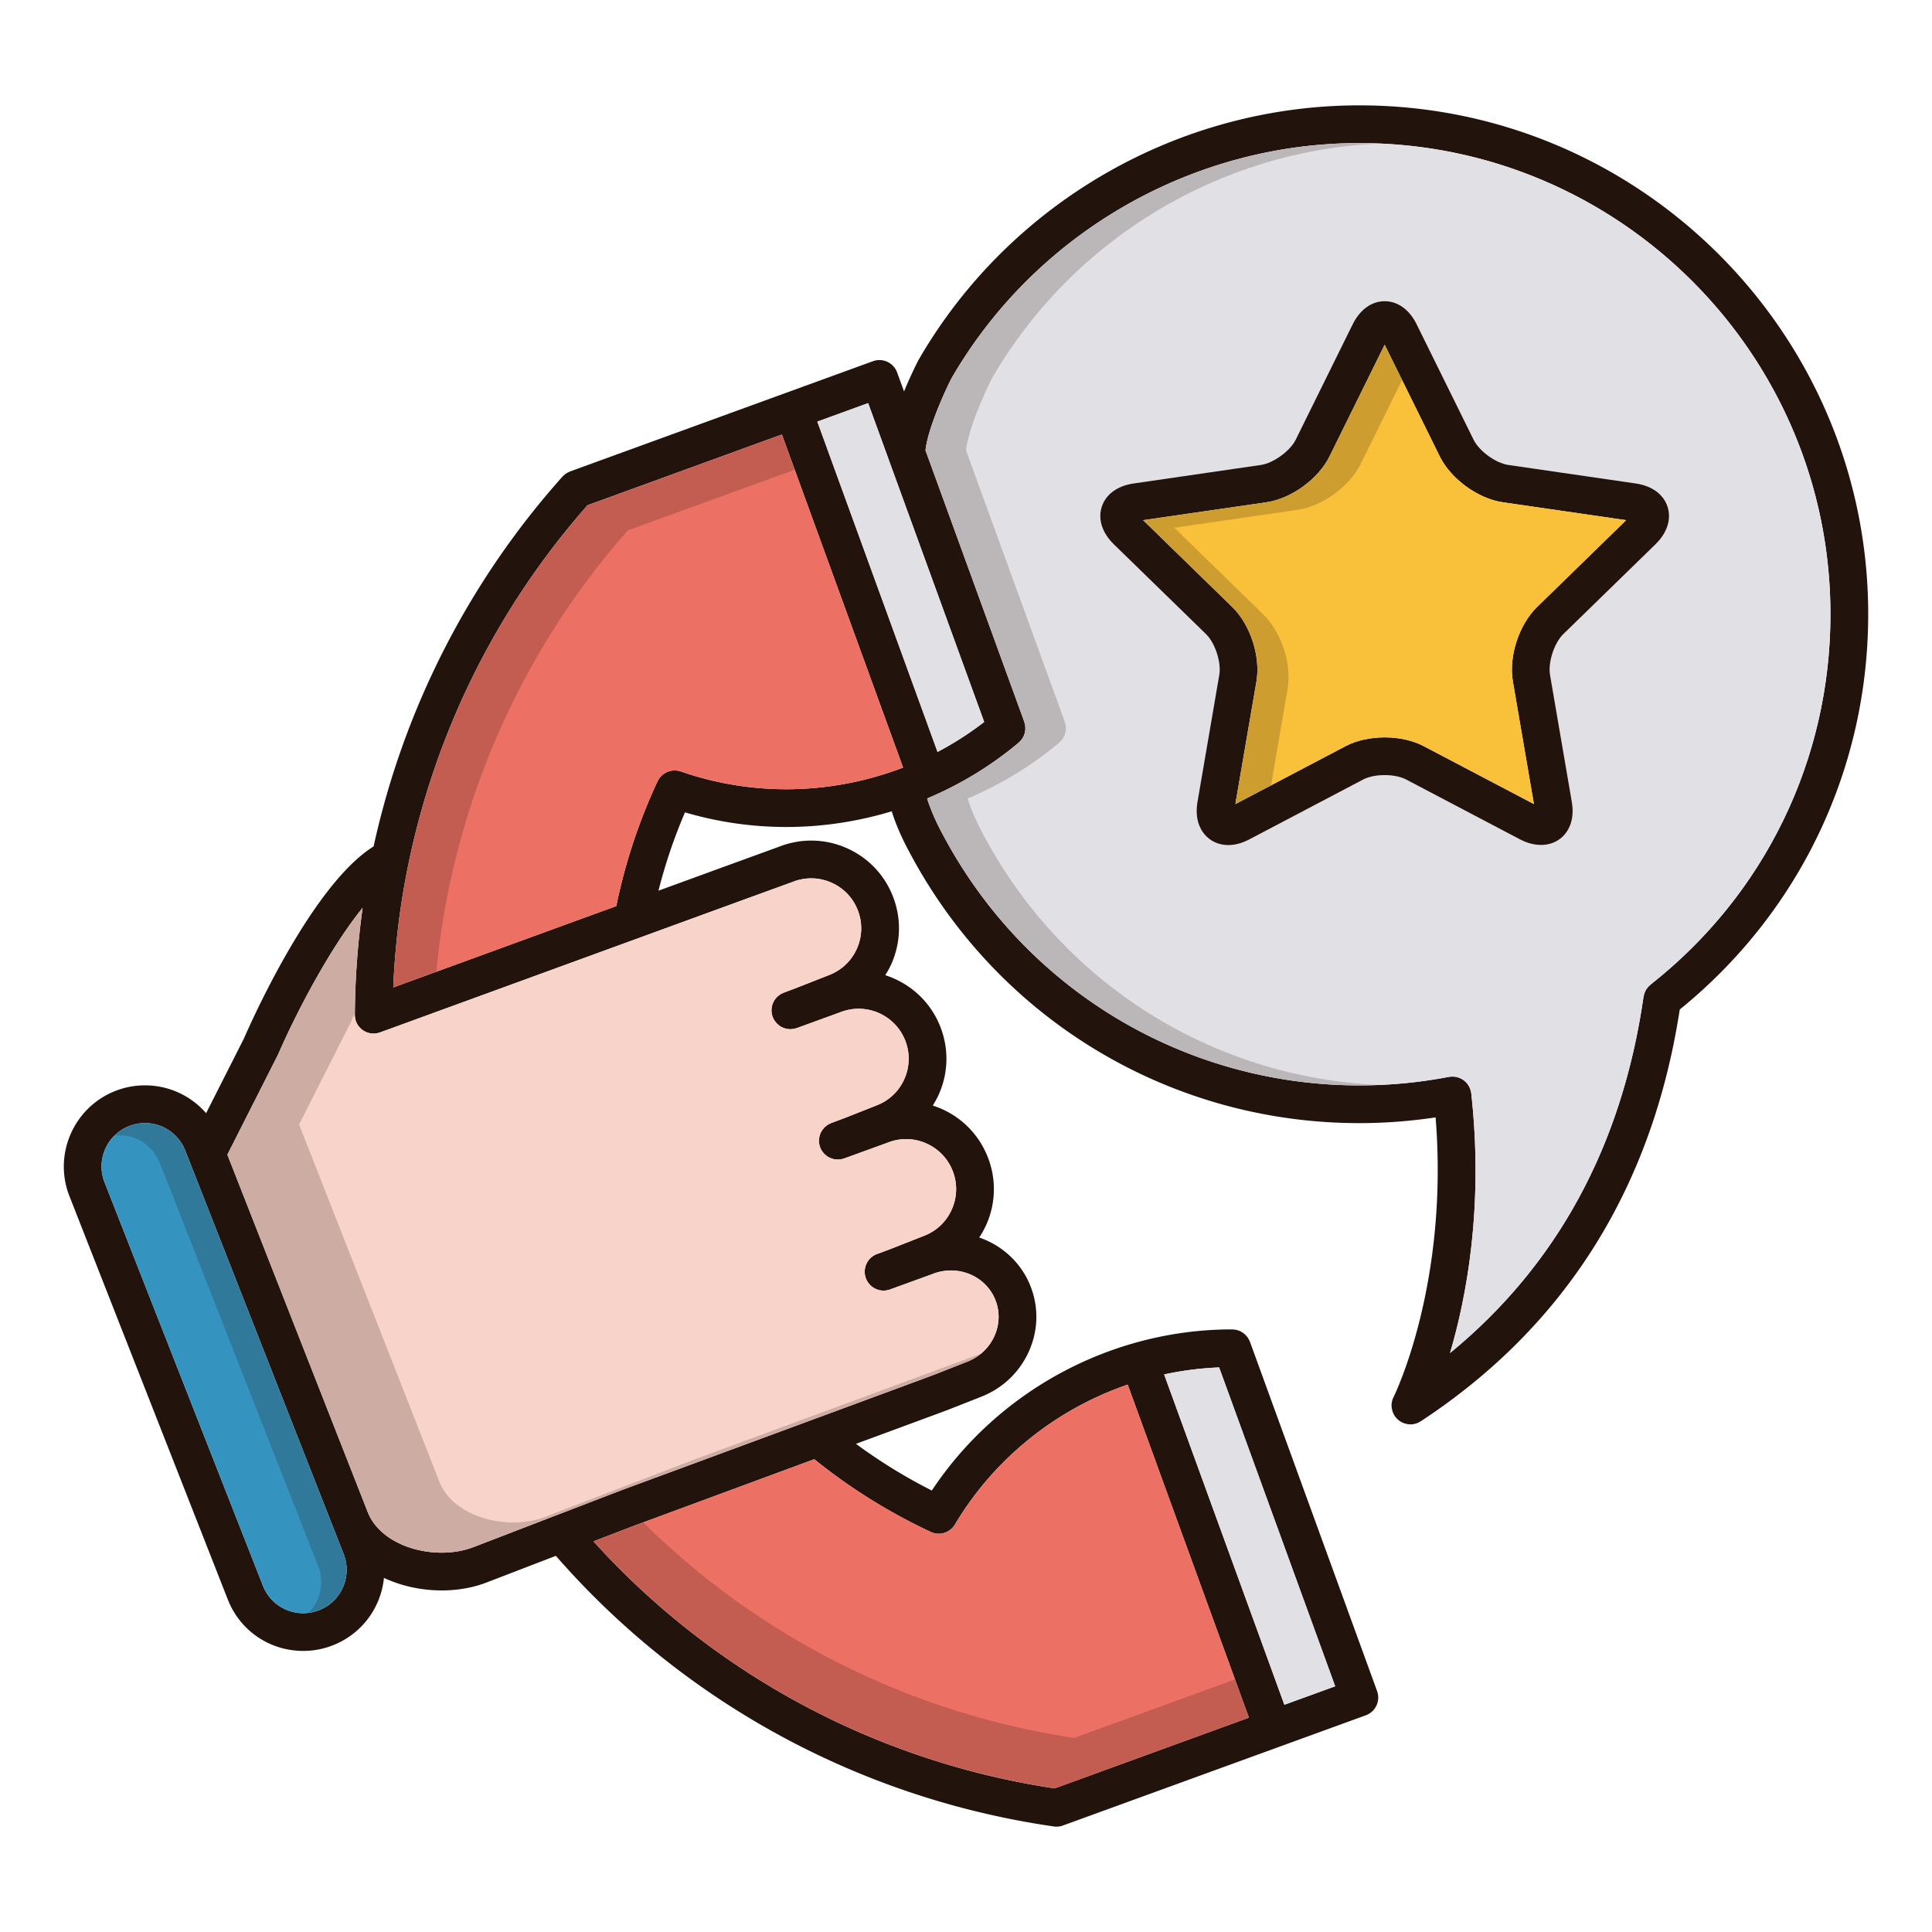 <?xml version="1.0" standalone="no"?><!DOCTYPE svg PUBLIC "-//W3C//DTD SVG 1.1//EN" "http://www.w3.org/Graphics/SVG/1.1/DTD/svg11.dtd"><svg t="1625812275582" class="icon" viewBox="0 0 1024 1024" version="1.1" xmlns="http://www.w3.org/2000/svg" p-id="58311" xmlns:xlink="http://www.w3.org/1999/xlink" width="200" height="200"><defs><style type="text/css"></style></defs><path d="M720.48 55.84c-95.94 0-185.42 51.62-233.52 134.74-0.08 0.14-0.16 0.3-0.24 0.44-0.74 1.42-4.08 8.02-7.56 16.46l-3.66-10.06a10 10 0 0 0-12.8-5.98l-160.56 58.44c-0.12 0.04-0.22 0.12-0.36 0.18-0.34 0.14-0.68 0.3-1 0.48-0.28 0.16-0.54 0.3-0.78 0.48-0.28 0.18-0.54 0.38-0.8 0.6s-0.52 0.44-0.76 0.7c-0.1 0.1-0.22 0.18-0.32 0.3-49.64 55.54-84.18 123.24-100.1 196-32.3 20.1-64.46 91.98-68.72 101.78l-20.06 39.62c-8-9.22-19.66-14.76-32.44-14.76-5.38 0-10.66 1-15.7 2.98-22.06 8.68-32.96 33.68-24.3 55.74l83.92 213.74c6.5 16.58 22.2 27.3 40.02 27.3 5.38 0 10.66-1 15.7-2.98 10.68-4.2 19.1-12.3 23.7-22.82 1.82-4.16 2.92-8.52 3.36-12.9 2.6 1.2 5.32 2.26 8.18 3.18 7.3 2.32 14.94 3.46 22.44 3.46 8.48 0 16.8-1.46 24.28-4.4l36.22-13.94c67.82 77.72 161.16 128.54 263.66 143.4 0.54 0.08 1.1 0.14 1.66 0.14 1.14 0 2.3-0.18 3.42-0.6l160.54-58.42c5.2-1.9 7.88-7.64 5.98-12.82v-0.02l-67.38-185.12c-0.02-0.06-0.06-0.12-0.1-0.18-0.14-0.4-0.34-0.76-0.54-1.14-0.12-0.22-0.22-0.44-0.36-0.64-0.2-0.32-0.44-0.62-0.68-0.9-0.18-0.22-0.34-0.44-0.52-0.64-0.26-0.26-0.54-0.48-0.82-0.72-0.2-0.18-0.4-0.36-0.64-0.52-0.3-0.22-0.62-0.38-0.94-0.56-0.24-0.14-0.46-0.28-0.72-0.4-0.32-0.14-0.64-0.24-0.98-0.34-0.3-0.1-0.58-0.2-0.86-0.28-0.3-0.06-0.62-0.08-0.92-0.12-0.36-0.06-0.72-0.1-1.08-0.12-0.08 0-0.16-0.02-0.24-0.02h-0.12c-63.88 0-123.98 32.5-159.1 85.4-14.1-7.12-27.54-15.4-40.2-24.74l42.26-15.6h0.02l0.84-0.32s0.02-0.02 0.04-0.02l5.62-2.1c0.08-0.04 0.16-0.06 0.26-0.1l17.28-6.8c11.54-4.52 20.6-13.22 25.52-24.48 4.78-10.96 5.02-23.08 0.68-34.12-4.96-12.6-15.14-21.68-27.18-25.82a46.98 46.98 0 0 0 3.86-7.04c4.96-11.4 5.2-24.02 0.66-35.58-4.54-11.56-13.32-20.66-24.7-25.64-1.46-0.64-2.96-1.18-4.46-1.66 1.24-2 2.4-4.04 3.34-6.24 4.98-11.38 5.2-24.02 0.66-35.58-5.3-13.52-16.3-23.16-29.18-27.28 1.26-1.98 2.42-4.06 3.38-6.24 4.96-11.4 5.2-24.04 0.66-35.58a46.17 46.17 0 0 0-24.7-25.64 46.272 46.272 0 0 0-35.46-0.7l-22.74 8.28h-0.02l-41.32 15.08c3.58-14.16 8.28-28.04 14.06-41.52 17.58 5.2 35.66 7.76 53.68 7.76 18.94 0 37.8-2.84 55.9-8.32 2.86 9.38 7.64 18.46 8.92 20.8 46.8 89.12 138.34 144.48 238.92 144.48 13.54 0 27.08-1.04 40.42-3.04 7.12 88.66-21.96 147.58-22.26 148.18-0.04 0.06-0.04 0.12-0.08 0.16-0.54 1.12-0.88 2.32-0.98 3.62v0.12c-0.02 0.2-0.04 0.42-0.04 0.64 0 0.32 0.06 0.6 0.08 0.9l0.06 0.5c0.08 0.54 0.2 1.04 0.34 1.54 0.04 0.08 0.06 0.16 0.08 0.24 0.2 0.56 0.42 1.1 0.7 1.6l0.06 0.12c0.3 0.54 0.66 1.04 1.04 1.5l0.06 0.06c1.58 1.86 3.8 3.1 6.34 3.42 0.1 0.02 0.2 0.02 0.32 0.04 0.3 0.02 0.6 0.08 0.92 0.08 1.4 0 2.72-0.32 3.92-0.84 0.04 0 0.08-0.02 0.1-0.04 0.36-0.16 0.72-0.34 1.06-0.54l0.3-0.18c0.18-0.12 0.38-0.24 0.58-0.36 76.28-50.26 122.28-123.58 136.8-217.94 63.52-51.52 99.88-127.62 99.88-209.52 0-148.72-120.98-269.7-269.7-269.7zM181.8 841.22a22.822 22.822 0 0 1-12.66 12.2c-2.72 1.06-5.54 1.6-8.4 1.6-9.52 0-17.92-5.72-21.4-14.6L55.42 626.66c-4.64-11.8 1.18-25.16 12.98-29.8 2.7-1.06 5.54-1.6 8.4-1.6 9.52 0 17.92 5.74 21.4 14.6l83.92 213.76c2.26 5.72 2.14 11.98-0.32 17.6z m464.36-116.46l61.52 169-26.94 9.8-63.72-175.08c9.52-2.06 19.26-3.32 29.14-3.72z m-152.84 87.2c0.04 0.04 0.1 0.04 0.16 0.08 0.18 0.08 0.34 0.14 0.52 0.2 0.22 0.08 0.44 0.16 0.64 0.22 0.18 0.06 0.36 0.12 0.54 0.16 0.24 0.06 0.46 0.1 0.7 0.14 0.16 0.02 0.32 0.06 0.48 0.08 0.34 0.04 0.66 0.06 1 0.06 0.06 0 0.12 0.02 0.18 0.02 0.46 0 0.9-0.04 1.36-0.1 0.1-0.02 0.22-0.06 0.34-0.08 0.32-0.04 0.64-0.12 0.96-0.2 0.14-0.04 0.3-0.1 0.44-0.14 0.28-0.1 0.56-0.18 0.82-0.3 0.16-0.06 0.3-0.14 0.46-0.22 0.24-0.12 0.5-0.24 0.74-0.4 0.16-0.08 0.3-0.18 0.44-0.28 0.24-0.14 0.46-0.3 0.66-0.48 0.16-0.12 0.3-0.24 0.44-0.36 0.2-0.18 0.38-0.36 0.56-0.54 0.14-0.16 0.28-0.3 0.42-0.46 0.16-0.2 0.3-0.4 0.46-0.6 0.12-0.18 0.24-0.34 0.36-0.54 0.04-0.06 0.1-0.12 0.14-0.2 20.9-35.12 53.74-61.14 91.56-74.14l64.24 176.52-102.98 37.48c-94.46-14.2-180.64-60.46-244.4-130.92l21.6-8.3 95.42-35.24c18.88 15.24 39.62 28.22 61.74 38.54z m-96.14-336.18l22.84-8.3c0.08-0.04 0.16-0.06 0.24-0.1 6.6-2.58 13.8-2.44 20.28 0.38 6.5 2.82 11.5 8.02 14.08 14.6s2.46 13.78-0.38 20.28a26.394 26.394 0 0 1-14.6 14.08l-17.46 6.86c-0.06 0.02-0.1 0.04-0.14 0.06l-6.32 2.38-0.24 0.08s-0.02 0-0.02 0.02l-0.06 0.02c-0.18 0.06-0.34 0.18-0.52 0.24-0.44 0.2-0.88 0.4-1.28 0.64-0.12 0.08-0.22 0.18-0.32 0.26-0.44 0.3-0.86 0.6-1.24 0.96-0.06 0.06-0.12 0.14-0.18 0.2-0.4 0.4-0.78 0.8-1.1 1.26-0.02 0.04-0.04 0.1-0.08 0.14-0.34 0.5-0.64 1-0.88 1.52 0 0.04 0 0.06-0.02 0.08-0.24 0.56-0.46 1.14-0.6 1.74v0.06c-0.14 0.6-0.24 1.22-0.26 1.86v0.08c-0.02 0.62 0.02 1.24 0.12 1.88 0 0.04 0.02 0.08 0.02 0.12 0.1 0.58 0.24 1.16 0.44 1.74 0.02 0.02 0.04 0.06 0.06 0.08v0.02c0.2 0.54 0.46 1.06 0.74 1.54 0.12 0.2 0.26 0.4 0.4 0.58 0.2 0.3 0.42 0.6 0.66 0.86 0.16 0.2 0.32 0.38 0.48 0.54 0.26 0.26 0.54 0.5 0.84 0.74 0.16 0.12 0.32 0.28 0.5 0.4 0.44 0.32 0.92 0.6 1.42 0.84 0.14 0.06 0.3 0.1 0.44 0.16 0.38 0.18 0.78 0.32 1.2 0.44 0.2 0.06 0.42 0.1 0.62 0.14 0.38 0.08 0.76 0.14 1.14 0.16 0.22 0.02 0.42 0.06 0.62 0.06 0.1 0 0.2 0.02 0.3 0.02 0.28 0 0.58-0.06 0.86-0.08 0.24-0.02 0.48-0.02 0.72-0.06 0.5-0.08 1-0.22 1.5-0.38 0.1-0.04 0.22-0.04 0.32-0.08l0.08-0.04h0.04l0.22-0.08 22.52-8.2c0.08-0.02 0.16-0.06 0.24-0.08 13.6-5.36 29.02 1.38 34.36 14.98 2.58 6.58 2.44 13.78-0.38 20.26a26.3 26.3 0 0 1-14.62 14.08l-17.44 6.88c-0.04 0.02-0.1 0.02-0.14 0.04l-6.64 2.5c-0.42 0.16-0.78 0.36-1.16 0.56-0.2 0.12-0.42 0.2-0.62 0.32-0.3 0.18-0.58 0.42-0.86 0.66-0.24 0.18-0.48 0.34-0.7 0.54-0.22 0.2-0.38 0.44-0.58 0.66-0.24 0.26-0.5 0.5-0.7 0.8-0.14 0.18-0.22 0.38-0.34 0.58-0.22 0.36-0.46 0.7-0.62 1.08-0.08 0.14-0.1 0.32-0.16 0.46-0.18 0.44-0.36 0.9-0.48 1.36-0.02 0.12-0.02 0.22-0.04 0.34-0.12 0.52-0.2 1.04-0.22 1.58-0.02 0.08 0 0.16 0 0.24 0 0.58 0.02 1.14 0.1 1.72 0.02 0.06 0.04 0.12 0.04 0.18 0.1 0.56 0.24 1.14 0.44 1.7 0 0.04 0.02 0.06 0.04 0.08v0.02c0.2 0.54 0.46 1.06 0.74 1.54 0.14 0.22 0.28 0.4 0.42 0.62 0.2 0.28 0.4 0.56 0.62 0.82 0.18 0.2 0.36 0.38 0.54 0.58 0.24 0.24 0.5 0.44 0.76 0.66 0.18 0.16 0.36 0.32 0.56 0.46 0.44 0.3 0.9 0.58 1.38 0.82 0.2 0.08 0.4 0.14 0.6 0.22 0.34 0.14 0.68 0.26 1.02 0.36 0.24 0.08 0.5 0.12 0.74 0.18 0.34 0.06 0.66 0.12 1 0.14 0.26 0.04 0.48 0.06 0.74 0.06 0.08 0 0.16 0.02 0.24 0.02 0.26 0 0.5-0.04 0.76-0.06 0.28-0.02 0.58-0.04 0.86-0.08 0.42-0.06 0.84-0.2 1.26-0.32 0.18-0.06 0.36-0.06 0.54-0.14l22.86-8.3c0.08-0.02 0.16-0.06 0.24-0.1 6.58-2.58 13.78-2.44 20.26 0.38 6.5 2.84 11.5 8.02 14.1 14.6 2.58 6.6 2.44 13.8-0.4 20.28-2.82 6.5-8 11.5-14.6 14.08l-17.58 6.92-6.66 2.5-0.8 0.28c-5.18 1.88-7.86 7.62-5.98 12.82a9.996 9.996 0 0 0 12.82 5.98l22.42-8.14c0.08-0.04 0.16-0.06 0.24-0.1 13.24-5.18 28.14 1.02 33.18 13.84 2.4 6.06 2.26 12.74-0.4 18.8-2.76 6.38-7.9 11.3-14.48 13.86l-17.18 6.76c-0.04 0-0.06 0.02-0.06 0.02l-6.44 2.42-159.92 59.04-77.96 29.98c-9.8 3.84-22.3 4.04-33.42 0.52-11.14-3.54-19.42-10.4-22.72-18.82-0.02-0.06-0.06-0.1-0.08-0.16L120.52 612l26.74-52.82c0.1-0.18 0.18-0.36 0.26-0.54 9.84-22.64 27.76-56.66 44.68-77.48-2.58 18.56-3.98 37.26-4.12 55.92-0.06 0.88 0 1.76 0.18 2.66 0 0.02 0 0.02 0.02 0.04 0.1 0.48 0.18 0.98 0.36 1.46a10.012 10.012 0 0 0 9.4 6.58c0.66 0 1.32-0.1 1.98-0.22 0.1-0.02 0.18-0.06 0.26-0.08 0.4-0.1 0.8-0.18 1.18-0.32l137.14-50.04c0.08-0.02 0.18-0.06 0.26-0.1l58.32-21.28z m-36.32-66.9c-0.14-0.04-0.28-0.06-0.42-0.1-0.38-0.12-0.76-0.2-1.14-0.28-0.28-0.04-0.56-0.08-0.82-0.1-0.38-0.04-0.74-0.06-1.12-0.04-0.28 0-0.56 0.02-0.84 0.04-0.36 0.04-0.7 0.1-1.06 0.18-0.28 0.06-0.56 0.14-0.84 0.22-0.32 0.1-0.64 0.22-0.96 0.36-0.28 0.12-0.54 0.24-0.8 0.38-0.3 0.16-0.58 0.34-0.88 0.52-0.24 0.18-0.5 0.36-0.74 0.56s-0.48 0.42-0.72 0.66c-0.24 0.22-0.46 0.46-0.66 0.72-0.2 0.24-0.38 0.5-0.56 0.76-0.2 0.3-0.38 0.6-0.54 0.92-0.08 0.14-0.18 0.26-0.26 0.42a299.76 299.76 0 0 0-21.86 66.14l-118.2 43.12c0.92-22.18 3.66-44.38 8.2-66.18a413.528 413.528 0 0 1 94.78-189.4l103-37.48 64.24 176.52c-37.32 14.34-79.2 15.52-117.8 2.06z m72.34-185.42l26.94-9.8 10.96 30.12v0.02l50.54 138.86a170.14 170.14 0 0 1-24.72 15.88l-63.72-175.08z m441.62 298.4c-0.16 0.12-0.28 0.28-0.42 0.42-0.32 0.28-0.64 0.56-0.92 0.88-0.2 0.22-0.36 0.46-0.52 0.7-0.22 0.28-0.44 0.56-0.62 0.88-0.16 0.28-0.28 0.58-0.4 0.88-0.14 0.3-0.28 0.58-0.4 0.88-0.12 0.36-0.18 0.74-0.26 1.12-0.06 0.24-0.14 0.44-0.18 0.68-11.34 78.92-45.8 142.3-102.56 188.84 8.72-29.5 17.9-77.54 11.26-137.66-0.02-0.14-0.06-0.26-0.08-0.4-0.02-0.12-0.02-0.26-0.04-0.4-0.04-0.2-0.12-0.38-0.18-0.58-0.08-0.34-0.18-0.66-0.3-1-0.1-0.28-0.24-0.56-0.36-0.84a13.48 13.48 0 0 0-0.5-0.92 9.58 9.58 0 0 0-0.5-0.74c-0.22-0.28-0.42-0.54-0.66-0.8-0.2-0.22-0.42-0.4-0.62-0.6-0.26-0.24-0.54-0.46-0.82-0.68-0.22-0.16-0.46-0.32-0.7-0.46-0.32-0.18-0.62-0.36-0.94-0.52-0.26-0.12-0.54-0.22-0.82-0.32-0.32-0.12-0.64-0.22-0.98-0.32-0.3-0.08-0.62-0.12-0.94-0.18-0.32-0.04-0.62-0.08-0.96-0.1s-0.7 0-1.06 0.02c-0.18 0-0.38-0.02-0.58 0-0.14 0.02-0.26 0.06-0.38 0.08-0.14 0.02-0.28 0-0.42 0.04a251.28 251.28 0 0 1-47.48 4.52c-93.12 0-177.88-51.26-221.28-133.92-3.06-5.62-6.2-12.84-7.78-18.16 17.36-7.3 33.76-17.18 48.5-29.56 0.08-0.06 0.12-0.12 0.18-0.18 0.26-0.24 0.5-0.5 0.74-0.76 0.2-0.24 0.44-0.46 0.62-0.7 0.18-0.26 0.34-0.52 0.5-0.78 0.18-0.28 0.36-0.58 0.52-0.88 0.12-0.26 0.22-0.54 0.32-0.82 0.12-0.32 0.26-0.64 0.34-0.98 0.08-0.3 0.12-0.6 0.18-0.9 0.04-0.34 0.12-0.64 0.14-0.98 0.02-0.3 0-0.62-0.02-0.94 0-0.34 0-0.66-0.04-1-0.04-0.28-0.12-0.56-0.18-0.84-0.08-0.38-0.16-0.74-0.28-1.1-0.02-0.08-0.02-0.16-0.04-0.22l-52.36-143.86c1.04-10.22 8.82-28.5 13.84-38.32 44.58-76.82 127.36-124.54 216.1-124.54 137.7 0 249.7 112.02 249.7 249.7 0 77.06-34.76 148.6-95.36 196.32z" fill="#23130D" p-id="58312"></path><path d="M181.8 841.22a22.822 22.822 0 0 1-12.66 12.2c-2.72 1.06-5.54 1.6-8.4 1.6-9.52 0-17.92-5.72-21.4-14.6L55.42 626.66c-4.64-11.8 1.18-25.16 12.98-29.8 2.7-1.06 5.54-1.6 8.4-1.6 9.52 0 17.92 5.74 21.4 14.6l83.92 213.76c2.26 5.72 2.14 11.98-0.32 17.6z" fill="#3594BF" p-id="58313"></path><path d="M181.8 841.22a22.822 22.822 0 0 1-12.66 12.2c-1.86 0.72-3.78 1.22-5.72 1.44a23 23 0 0 0 4.88-7.14c2.46-5.62 2.58-11.88 0.32-17.6L84.7 616.36c-3.48-8.86-11.88-14.6-21.4-14.6-0.88 0-1.76 0.06-2.62 0.16 2.12-2.14 4.72-3.88 7.72-5.06 2.7-1.06 5.54-1.6 8.4-1.6 9.52 0 17.92 5.74 21.4 14.6l83.92 213.76c2.26 5.72 2.14 11.98-0.32 17.6z" fill="#23130D" opacity=".2" p-id="58314"></path><path d="M707.68 893.76l-26.94 9.8-63.72-175.08c9.52-2.06 19.26-3.32 29.14-3.72l61.52 169zM521.64 382.66a170.14 170.14 0 0 1-24.72 15.88l-63.72-175.08 26.94-9.8 10.96 30.12v0.02l50.54 138.86z" fill="#E1E1E5" p-id="58315"></path><path d="M720.48 75.84c-88.74 0-171.52 47.72-216.1 124.54-5.02 9.82-12.8 28.1-13.84 38.32l52.36 143.86c0.02 0.06 0.02 0.14 0.04 0.22 0.12 0.36 0.2 0.72 0.28 1.1 0.06 0.28 0.14 0.56 0.18 0.84 0.04 0.34 0.04 0.66 0.04 1 0.02 0.32 0.04 0.64 0.02 0.94-0.02 0.34-0.1 0.64-0.14 0.98-0.06 0.3-0.1 0.6-0.18 0.9-0.08 0.34-0.22 0.66-0.34 0.98-0.1 0.28-0.2 0.56-0.32 0.82-0.16 0.3-0.34 0.6-0.52 0.88-0.16 0.26-0.32 0.52-0.5 0.78-0.18 0.24-0.42 0.46-0.62 0.7-0.24 0.26-0.48 0.52-0.74 0.76-0.06 0.06-0.1 0.12-0.18 0.18-14.74 12.38-31.14 22.26-48.5 29.56 1.58 5.32 4.72 12.54 7.78 18.16 43.4 82.66 128.16 133.92 221.28 133.92 15.96 0 31.92-1.52 47.48-4.52 0.14-0.04 0.28-0.02 0.42-0.04 0.12-0.02 0.24-0.06 0.38-0.08 0.2-0.02 0.4 0 0.58 0 0.36-0.02 0.72-0.04 1.06-0.02s0.64 0.06 0.96 0.1c0.32 0.06 0.64 0.1 0.94 0.18 0.34 0.1 0.66 0.2 0.98 0.32 0.28 0.1 0.56 0.2 0.82 0.32 0.32 0.16 0.62 0.34 0.94 0.52 0.24 0.14 0.48 0.3 0.7 0.46 0.28 0.22 0.56 0.44 0.82 0.68 0.2 0.2 0.42 0.38 0.62 0.6 0.24 0.26 0.44 0.52 0.66 0.8 0.18 0.24 0.34 0.48 0.5 0.74 0.18 0.3 0.34 0.6 0.5 0.92 0.12 0.28 0.26 0.56 0.36 0.84 0.12 0.34 0.22 0.66 0.3 1 0.06 0.2 0.14 0.38 0.18 0.58 0.02 0.14 0.02 0.28 0.04 0.4 0.02 0.14 0.06 0.26 0.08 0.4 6.64 60.12-2.54 108.16-11.26 137.66 56.76-46.54 91.22-109.92 102.56-188.84 0.04-0.24 0.12-0.44 0.18-0.68 0.08-0.38 0.14-0.76 0.26-1.12 0.12-0.3 0.26-0.58 0.4-0.88 0.12-0.3 0.24-0.6 0.4-0.88 0.18-0.32 0.4-0.6 0.62-0.88 0.16-0.24 0.32-0.48 0.52-0.7 0.28-0.32 0.6-0.6 0.92-0.88 0.14-0.14 0.26-0.3 0.42-0.42 60.6-47.72 95.36-119.26 95.36-196.32 0-137.68-112-249.7-249.7-249.7z m156.94 212.66l-48.86 47.62c-4.8 4.68-8.14 14.96-7.02 21.58l11.54 67.26c1.52 8.82-1.2 14.28-3.74 17.28-5.28 6.26-14.54 7.48-23.7 2.66l-60.4-31.76c-2.78-1.46-7.02-2.32-11.34-2.32-4.34 0-8.58 0.86-11.34 2.32l-60.4 31.76c-3.82 2-7.58 3.02-11.16 3.02-5.02 0-9.48-2.02-12.56-5.68-2.54-3-5.26-8.46-3.74-17.3l11.54-67.24c1.14-6.62-2.2-16.9-7-21.58l-48.88-47.62c-6.22-6.06-8.54-13.32-6.4-19.92 2.14-6.6 8.3-11.1 16.9-12.34l67.52-9.82c6.52-0.94 15.44-7.42 18.34-13.32l30.22-61.2c3.84-7.8 10.02-12.26 16.96-12.26 6.94 0 13.12 4.46 16.96 12.26l30.2 61.2c2.96 6 11.72 12.36 18.34 13.32l67.54 9.82c8.6 1.24 14.76 5.74 16.9 12.34 2.14 6.6-0.2 13.86-6.42 19.92z" fill="#E1E1E5" p-id="58316"></path><path d="M520.66 441.36c-3.06-5.62-6.2-12.84-7.78-18.16 17.36-7.3 33.76-17.18 48.5-29.56 0.08-0.06 0.12-0.12 0.18-0.18 0.26-0.24 0.5-0.5 0.74-0.76 0.2-0.24 0.44-0.46 0.62-0.7 0.18-0.26 0.34-0.52 0.5-0.78 0.18-0.28 0.36-0.58 0.52-0.88 0.12-0.26 0.22-0.54 0.32-0.82 0.12-0.32 0.26-0.64 0.34-0.98 0.08-0.3 0.12-0.6 0.18-0.9 0.04-0.34 0.12-0.64 0.14-0.98 0.02-0.3 0-0.62-0.02-0.94 0-0.34 0-0.66-0.04-1-0.04-0.28-0.12-0.56-0.18-0.84-0.08-0.38-0.16-0.74-0.28-1.1-0.02-0.08-0.02-0.16-0.04-0.22L512 238.7c1.04-10.22 8.82-28.5 13.84-38.32 42.82-73.78 120.86-120.72 205.58-124.3-3.62-0.16-7.28-0.24-10.94-0.24-88.74 0-171.52 47.72-216.1 124.54-5.02 9.82-12.8 28.1-13.84 38.32l52.36 143.86c0.02 0.06 0.02 0.14 0.04 0.22 0.12 0.36 0.2 0.72 0.28 1.1 0.06 0.28 0.14 0.56 0.18 0.84 0.04 0.34 0.04 0.66 0.04 1 0.02 0.32 0.04 0.64 0.02 0.94-0.02 0.34-0.1 0.64-0.14 0.98-0.06 0.3-0.1 0.6-0.18 0.9-0.08 0.34-0.22 0.66-0.34 0.98-0.1 0.28-0.2 0.56-0.32 0.82-0.16 0.3-0.34 0.6-0.52 0.88-0.16 0.26-0.32 0.52-0.5 0.78-0.18 0.24-0.42 0.46-0.62 0.7-0.24 0.26-0.48 0.52-0.74 0.76-0.06 0.06-0.1 0.12-0.18 0.18-14.74 12.38-31.14 22.26-48.5 29.56 1.58 5.32 4.72 12.54 7.78 18.16 43.4 82.66 128.16 133.92 221.28 133.92 3.56 0 7.12-0.08 10.66-0.24-88.84-3.78-168.76-54.22-210.48-133.68z" fill="#23130D" opacity=".2" p-id="58317"></path><path d="M661.94 910.4l-102.98 37.48c-94.46-14.2-180.64-60.46-244.4-130.92l21.6-8.3 95.42-35.24c18.88 15.24 39.62 28.22 61.74 38.54 0.04 0.04 0.1 0.04 0.16 0.08 0.18 0.08 0.34 0.14 0.52 0.2 0.22 0.08 0.44 0.16 0.64 0.22 0.18 0.06 0.36 0.12 0.54 0.16 0.24 0.06 0.46 0.1 0.7 0.14 0.16 0.02 0.32 0.06 0.48 0.08 0.34 0.04 0.66 0.06 1 0.06 0.06 0 0.12 0.02 0.18 0.02 0.46 0 0.9-0.04 1.36-0.1 0.1-0.02 0.22-0.06 0.34-0.08 0.32-0.04 0.64-0.12 0.96-0.2 0.14-0.04 0.3-0.1 0.44-0.14 0.28-0.1 0.56-0.18 0.82-0.3 0.16-0.06 0.3-0.14 0.46-0.22 0.24-0.12 0.5-0.24 0.74-0.4 0.16-0.08 0.3-0.18 0.44-0.28 0.24-0.14 0.46-0.3 0.66-0.48 0.16-0.12 0.3-0.24 0.44-0.36 0.2-0.18 0.38-0.36 0.56-0.54 0.14-0.16 0.28-0.3 0.42-0.46 0.16-0.2 0.3-0.4 0.46-0.6 0.12-0.18 0.24-0.34 0.36-0.54 0.04-0.06 0.1-0.12 0.14-0.2 20.9-35.12 53.74-61.14 91.56-74.14l64.24 176.52z" fill="#EC7063" p-id="58318"></path><path d="M661.94 910.4l-102.98 37.48c-94.46-14.2-180.64-60.46-244.4-130.92l21.6-8.3 4.72-1.74c61.84 61.08 141.64 101.2 228.42 114.24l85.26-31.04 7.38 20.28z" fill="#23130D" opacity=".2" p-id="58319"></path><path d="M527.18 707.84c-2.76 6.38-7.9 11.3-14.48 13.86l-17.18 6.76c-0.04 0-0.06 0.02-0.06 0.02l-6.44 2.42-159.92 59.04-77.96 29.98c-9.8 3.84-22.3 4.04-33.42 0.52-11.14-3.54-19.42-10.4-22.72-18.82-0.02-0.06-0.06-0.1-0.08-0.16L120.52 612l26.74-52.82c0.1-0.18 0.18-0.36 0.26-0.54 9.84-22.64 27.76-56.66 44.68-77.48-2.58 18.56-3.98 37.26-4.12 55.92-0.06 0.88 0 1.76 0.18 2.66 0 0.02 0 0.02 0.02 0.04 0.1 0.48 0.18 0.98 0.36 1.46a10.012 10.012 0 0 0 9.4 6.58c0.66 0 1.32-0.1 1.98-0.22 0.1-0.02 0.18-0.06 0.26-0.08 0.4-0.1 0.8-0.18 1.18-0.32l137.14-50.04c0.08-0.02 0.18-0.06 0.26-0.1l58.32-21.28 22.84-8.3c0.08-0.04 0.16-0.06 0.24-0.1 6.6-2.58 13.8-2.44 20.28 0.38 6.5 2.82 11.5 8.02 14.08 14.6s2.46 13.78-0.38 20.28a26.394 26.394 0 0 1-14.6 14.08l-17.46 6.86c-0.06 0.02-0.1 0.04-0.14 0.06l-6.32 2.38-0.24 0.08s-0.02 0-0.02 0.02l-0.06 0.02c-0.18 0.06-0.34 0.18-0.52 0.24-0.44 0.2-0.88 0.4-1.28 0.64-0.12 0.08-0.22 0.18-0.32 0.26-0.44 0.3-0.86 0.6-1.24 0.96-0.06 0.06-0.12 0.14-0.18 0.2-0.4 0.4-0.78 0.8-1.1 1.26-0.02 0.04-0.04 0.1-0.08 0.14-0.34 0.5-0.64 1-0.88 1.52 0 0.04 0 0.06-0.02 0.08-0.24 0.56-0.46 1.14-0.6 1.74v0.06c-0.14 0.6-0.24 1.22-0.26 1.86v0.08c-0.02 0.62 0.02 1.24 0.12 1.88 0 0.04 0.02 0.08 0.02 0.12 0.1 0.58 0.24 1.16 0.44 1.74 0.02 0.02 0.04 0.06 0.06 0.08v0.02c0.2 0.54 0.46 1.06 0.74 1.54 0.12 0.2 0.26 0.4 0.4 0.58 0.2 0.3 0.42 0.6 0.66 0.86 0.16 0.2 0.32 0.38 0.48 0.54 0.26 0.26 0.54 0.5 0.84 0.74 0.16 0.12 0.32 0.28 0.5 0.4 0.44 0.32 0.92 0.6 1.42 0.84 0.14 0.06 0.3 0.1 0.44 0.16 0.38 0.18 0.78 0.32 1.2 0.44 0.2 0.06 0.42 0.1 0.62 0.14 0.38 0.08 0.76 0.14 1.14 0.16 0.22 0.02 0.42 0.06 0.62 0.06 0.1 0 0.2 0.02 0.3 0.02 0.28 0 0.58-0.06 0.86-0.08 0.24-0.02 0.48-0.02 0.72-0.06 0.5-0.08 1-0.22 1.5-0.38 0.1-0.04 0.22-0.04 0.32-0.08l0.08-0.04h0.04l0.22-0.08 22.52-8.2c0.08-0.02 0.16-0.06 0.24-0.08 13.6-5.36 29.02 1.38 34.36 14.98 2.58 6.58 2.44 13.78-0.38 20.26a26.3 26.3 0 0 1-14.62 14.08l-17.44 6.88c-0.04 0.02-0.1 0.02-0.14 0.04l-6.64 2.5c-0.42 0.16-0.78 0.36-1.16 0.56-0.2 0.12-0.42 0.2-0.62 0.32-0.3 0.18-0.58 0.42-0.86 0.66-0.24 0.18-0.48 0.34-0.7 0.54-0.22 0.2-0.38 0.44-0.58 0.66-0.24 0.26-0.5 0.5-0.7 0.8-0.14 0.18-0.22 0.38-0.34 0.58-0.22 0.36-0.46 0.7-0.62 1.08-0.08 0.14-0.1 0.32-0.16 0.46-0.18 0.44-0.36 0.9-0.48 1.36-0.02 0.12-0.02 0.22-0.04 0.34-0.12 0.52-0.2 1.04-0.22 1.58-0.02 0.08 0 0.16 0 0.24 0 0.58 0.02 1.14 0.1 1.72 0.02 0.06 0.04 0.12 0.04 0.18 0.1 0.56 0.24 1.14 0.44 1.7 0 0.04 0.02 0.06 0.04 0.08v0.02c0.2 0.54 0.46 1.06 0.74 1.54 0.14 0.22 0.28 0.4 0.42 0.62 0.2 0.28 0.4 0.56 0.62 0.82 0.18 0.2 0.36 0.38 0.54 0.58 0.24 0.24 0.5 0.44 0.76 0.66 0.18 0.16 0.36 0.32 0.56 0.46 0.44 0.3 0.9 0.58 1.38 0.82 0.2 0.08 0.4 0.14 0.6 0.22 0.34 0.14 0.68 0.26 1.02 0.36 0.24 0.08 0.5 0.12 0.74 0.18 0.34 0.06 0.66 0.12 1 0.14 0.26 0.04 0.48 0.06 0.74 0.06 0.08 0 0.16 0.02 0.24 0.02 0.26 0 0.5-0.04 0.76-0.06 0.28-0.02 0.58-0.04 0.86-0.08 0.42-0.06 0.84-0.2 1.26-0.32 0.18-0.06 0.36-0.06 0.54-0.14l22.86-8.3c0.08-0.02 0.16-0.06 0.24-0.1 6.58-2.58 13.78-2.44 20.26 0.38 6.5 2.84 11.5 8.02 14.1 14.6 2.58 6.6 2.44 13.8-0.4 20.28-2.82 6.5-8 11.5-14.6 14.08l-17.58 6.92-6.66 2.5-0.8 0.28c-5.18 1.88-7.86 7.62-5.98 12.82a9.996 9.996 0 0 0 12.82 5.98l22.42-8.14c0.08-0.04 0.16-0.06 0.24-0.1 13.24-5.18 28.14 1.02 33.18 13.84 2.4 6.06 2.26 12.74-0.4 18.8z" fill="#F8D3C9" p-id="58320"></path><path d="M519.88 717.52c-2.12 1.74-4.52 3.14-7.18 4.18l-17.18 6.76c-0.04 0-0.06 0.02-0.06 0.02l-6.44 2.42-159.92 59.04-77.96 29.98c-9.8 3.84-22.3 4.04-33.42 0.52-11.14-3.54-19.42-10.4-22.72-18.82-0.02-0.06-0.06-0.1-0.08-0.16L120.52 612l26.74-52.82c0.1-0.18 0.18-0.36 0.26-0.54 9.84-22.64 27.76-56.66 44.68-77.48a430.3 430.3 0 0 0-4.12 55.72c-0.9 1.98-1.76 3.9-2.56 5.74-0.08 0.18-0.16 0.36-0.26 0.54l-26.74 52.82 74.4 189.46c0.02 0.06 0.06 0.1 0.08 0.16 3.3 8.42 11.58 15.28 22.72 18.82 11.12 3.52 23.62 3.32 33.42-0.52l77.96-29.98 152.78-56.4z" fill="#23130D" opacity=".2" p-id="58321"></path><path d="M478.66 406.82c-37.32 14.34-79.2 15.52-117.8 2.06-0.14-0.04-0.28-0.06-0.42-0.1-0.38-0.12-0.76-0.2-1.14-0.28-0.28-0.04-0.56-0.08-0.82-0.1-0.38-0.04-0.74-0.06-1.12-0.04-0.28 0-0.56 0.02-0.84 0.04-0.36 0.04-0.7 0.1-1.06 0.18-0.28 0.06-0.56 0.14-0.84 0.22-0.32 0.1-0.64 0.22-0.96 0.36-0.28 0.12-0.54 0.24-0.8 0.38-0.3 0.16-0.58 0.34-0.88 0.52-0.24 0.18-0.5 0.36-0.74 0.56s-0.48 0.42-0.72 0.66c-0.24 0.22-0.46 0.46-0.66 0.72-0.2 0.24-0.38 0.5-0.56 0.76-0.2 0.3-0.38 0.6-0.54 0.92-0.08 0.14-0.18 0.26-0.26 0.42a299.76 299.76 0 0 0-21.86 66.14l-118.2 43.12c0.92-22.18 3.66-44.38 8.2-66.18a413.528 413.528 0 0 1 94.78-189.4l103-37.48 64.24 176.52z" fill="#EC7063" p-id="58322"></path><path d="M421.2 248.94l-88.44 32.18a413.528 413.528 0 0 0-94.78 189.4c-3.06 14.7-5.3 29.58-6.72 44.52l-22.82 8.32c0.92-22.18 3.66-44.38 8.2-66.18a413.528 413.528 0 0 1 94.78-189.4l103-37.48 6.78 18.64z" fill="#23130D" opacity=".2" p-id="58323"></path><path d="M877.42 288.5c6.22-6.06 8.56-13.32 6.42-19.92-2.14-6.6-8.3-11.1-16.9-12.34l-67.54-9.82c-6.62-0.96-15.38-7.32-18.34-13.32l-30.2-61.2c-3.84-7.8-10.02-12.26-16.96-12.26-6.94 0-13.12 4.46-16.96 12.26l-30.22 61.2c-2.9 5.9-11.82 12.38-18.34 13.32l-67.52 9.82c-8.6 1.24-14.76 5.74-16.9 12.34-2.14 6.6 0.18 13.86 6.4 19.92l48.88 47.62c4.8 4.68 8.14 14.96 7 21.58l-11.54 67.24c-1.52 8.84 1.2 14.3 3.74 17.3 3.08 3.66 7.54 5.68 12.56 5.68 3.58 0 7.34-1.02 11.16-3.02l60.4-31.76c2.76-1.46 7-2.32 11.34-2.32 4.32 0 8.56 0.86 11.34 2.32l60.4 31.76c9.16 4.82 18.42 3.6 23.7-2.66 2.54-3 5.26-8.46 3.74-17.28l-11.54-67.26c-1.12-6.62 2.22-16.9 7.02-21.58l48.86-47.62zM814.6 321.8c-9.52 9.28-15.02 26.16-12.76 39.28l11.16 65.08-58.46-30.72c-5.66-2.98-13-4.62-20.64-4.62-7.66 0-14.98 1.64-20.66 4.62l-58.46 30.72 11.18-65.08c2.24-13.1-3.24-29.98-12.76-39.28l-47.3-46.1 65.36-9.48c13.16-1.92 27.52-12.36 33.4-24.28l29.24-59.22 29.22 59.22c5.88 11.92 20.24 22.36 33.42 24.28l65.34 9.48-47.28 46.1z" fill="#23130D" p-id="58324"></path><path d="M814.6 321.8c-9.52 9.28-15.02 26.16-12.76 39.28l11.16 65.08-58.46-30.72c-5.66-2.98-13-4.62-20.64-4.62-7.66 0-14.98 1.64-20.66 4.62l-58.46 30.72 11.18-65.08c2.24-13.1-3.24-29.98-12.76-39.28l-47.3-46.1 65.36-9.48c13.16-1.92 27.52-12.36 33.4-24.28l29.24-59.22 29.22 59.22c5.88 11.92 20.24 22.36 33.42 24.28l65.34 9.48-47.28 46.1z" fill="#F9C139" p-id="58325"></path><path d="M733.9 182.72l9.24 18.72-21.98 44.5c-5.88 11.92-20.24 22.36-33.4 24.28l-65.36 9.48 47.3 46.1c9.52 9.3 15 26.18 12.76 39.28l-8.78 51.16-18.9 9.92 11.18-65.08c2.24-13.1-3.24-29.98-12.76-39.28l-47.3-46.1 65.36-9.48c13.16-1.92 27.52-12.36 33.4-24.28l29.24-59.22z" fill="#23130D" opacity=".2" p-id="58326"></path></svg>